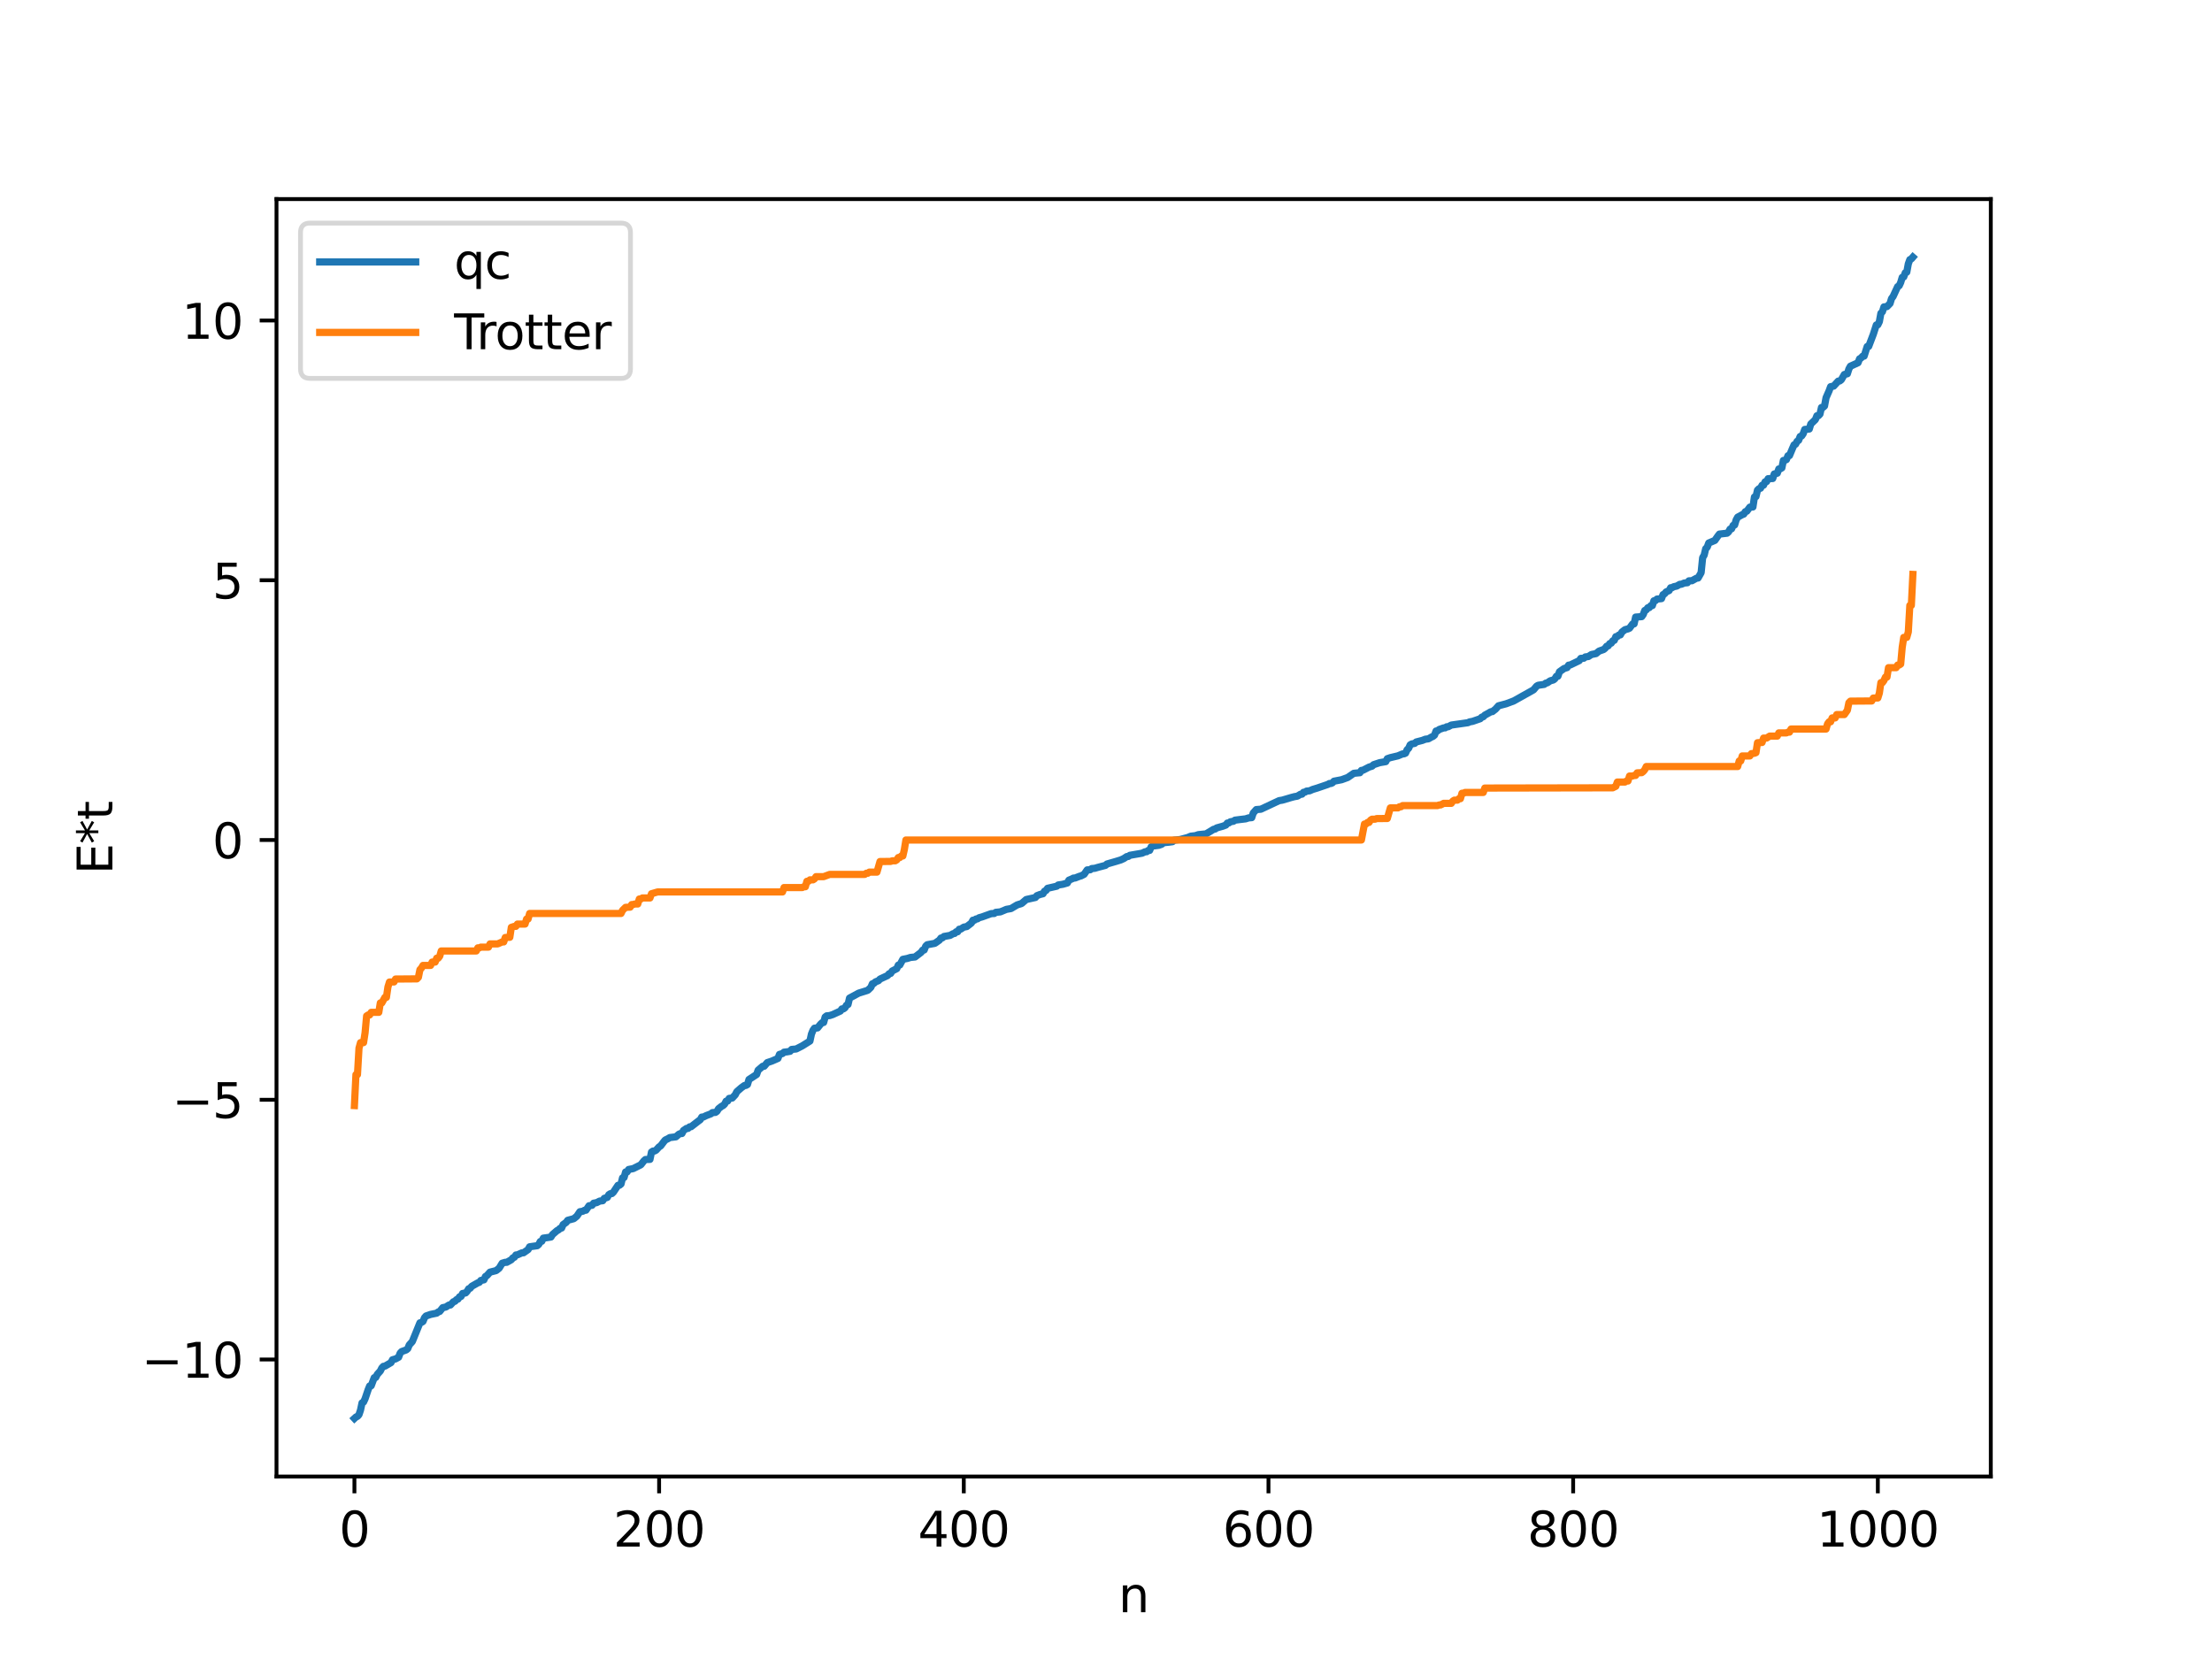 <?xml version="1.0" encoding="utf-8" standalone="no"?>
<!DOCTYPE svg PUBLIC "-//W3C//DTD SVG 1.1//EN"
  "http://www.w3.org/Graphics/SVG/1.1/DTD/svg11.dtd">
<svg xmlns:xlink="http://www.w3.org/1999/xlink" width="460.8pt" height="345.6pt" viewBox="0 0 460.8 345.6" xmlns="http://www.w3.org/2000/svg" version="1.1">
 <defs>
  <style type="text/css">*{stroke-linejoin: round; stroke-linecap: butt}</style>
 </defs>
 <g id="figure_1">
  <g id="patch_1">
   <path d="M 0 345.6 
L 460.8 345.6 
L 460.8 0 
L 0 0 
z
" style="fill: #ffffff"/>
  </g>
  <g id="axes_1">
   <g id="patch_2">
    <path d="M 57.6 307.584 
L 414.72 307.584 
L 414.72 41.472 
L 57.6 41.472 
z
" style="fill: #ffffff"/>
   </g>
   <g id="matplotlib.axis_1">
    <g id="xtick_1">
     <g id="line2d_1">
      <defs>
       <path id="mbcb8b81c34" d="M 0 0 
L 0 3.5 
" style="stroke: #000000; stroke-width: 0.8"/>
      </defs>
      <g>
       <use xlink:href="#mbcb8b81c34" x="73.833" y="307.584" style="stroke: #000000; stroke-width: 0.8"/>
      </g>
     </g>
     <g id="text_1">
      <!-- 0 -->
      <g transform="translate(70.651 322.182) scale(0.1 -0.1)">
       <defs>
        <path id="DejaVuSans-30" d="M 2034 4250 
Q 1547 4250 1301 3770 
Q 1056 3291 1056 2328 
Q 1056 1369 1301 889 
Q 1547 409 2034 409 
Q 2525 409 2770 889 
Q 3016 1369 3016 2328 
Q 3016 3291 2770 3770 
Q 2525 4250 2034 4250 
z
M 2034 4750 
Q 2819 4750 3233 4129 
Q 3647 3509 3647 2328 
Q 3647 1150 3233 529 
Q 2819 -91 2034 -91 
Q 1250 -91 836 529 
Q 422 1150 422 2328 
Q 422 3509 836 4129 
Q 1250 4750 2034 4750 
z
" transform="scale(0.016)"/>
       </defs>
       <use xlink:href="#DejaVuSans-30"/>
      </g>
     </g>
    </g>
    <g id="xtick_2">
     <g id="line2d_2">
      <g>
       <use xlink:href="#mbcb8b81c34" x="137.304" y="307.584" style="stroke: #000000; stroke-width: 0.8"/>
      </g>
     </g>
     <g id="text_2">
      <!-- 200 -->
      <g transform="translate(127.76 322.182) scale(0.1 -0.1)">
       <defs>
        <path id="DejaVuSans-32" d="M 1228 531 
L 3431 531 
L 3431 0 
L 469 0 
L 469 531 
Q 828 903 1448 1529 
Q 2069 2156 2228 2338 
Q 2531 2678 2651 2914 
Q 2772 3150 2772 3378 
Q 2772 3750 2511 3984 
Q 2250 4219 1831 4219 
Q 1534 4219 1204 4116 
Q 875 4013 500 3803 
L 500 4441 
Q 881 4594 1212 4672 
Q 1544 4750 1819 4750 
Q 2544 4750 2975 4387 
Q 3406 4025 3406 3419 
Q 3406 3131 3298 2873 
Q 3191 2616 2906 2266 
Q 2828 2175 2409 1742 
Q 1991 1309 1228 531 
z
" transform="scale(0.016)"/>
       </defs>
       <use xlink:href="#DejaVuSans-32"/>
       <use xlink:href="#DejaVuSans-30" x="63.623"/>
       <use xlink:href="#DejaVuSans-30" x="127.246"/>
      </g>
     </g>
    </g>
    <g id="xtick_3">
     <g id="line2d_3">
      <g>
       <use xlink:href="#mbcb8b81c34" x="200.775" y="307.584" style="stroke: #000000; stroke-width: 0.8"/>
      </g>
     </g>
     <g id="text_3">
      <!-- 400 -->
      <g transform="translate(191.231 322.182) scale(0.1 -0.1)">
       <defs>
        <path id="DejaVuSans-34" d="M 2419 4116 
L 825 1625 
L 2419 1625 
L 2419 4116 
z
M 2253 4666 
L 3047 4666 
L 3047 1625 
L 3713 1625 
L 3713 1100 
L 3047 1100 
L 3047 0 
L 2419 0 
L 2419 1100 
L 313 1100 
L 313 1709 
L 2253 4666 
z
" transform="scale(0.016)"/>
       </defs>
       <use xlink:href="#DejaVuSans-34"/>
       <use xlink:href="#DejaVuSans-30" x="63.623"/>
       <use xlink:href="#DejaVuSans-30" x="127.246"/>
      </g>
     </g>
    </g>
    <g id="xtick_4">
     <g id="line2d_4">
      <g>
       <use xlink:href="#mbcb8b81c34" x="264.246" y="307.584" style="stroke: #000000; stroke-width: 0.8"/>
      </g>
     </g>
     <g id="text_4">
      <!-- 600 -->
      <g transform="translate(254.702 322.182) scale(0.1 -0.1)">
       <defs>
        <path id="DejaVuSans-36" d="M 2113 2584 
Q 1688 2584 1439 2293 
Q 1191 2003 1191 1497 
Q 1191 994 1439 701 
Q 1688 409 2113 409 
Q 2538 409 2786 701 
Q 3034 994 3034 1497 
Q 3034 2003 2786 2293 
Q 2538 2584 2113 2584 
z
M 3366 4563 
L 3366 3988 
Q 3128 4100 2886 4159 
Q 2644 4219 2406 4219 
Q 1781 4219 1451 3797 
Q 1122 3375 1075 2522 
Q 1259 2794 1537 2939 
Q 1816 3084 2150 3084 
Q 2853 3084 3261 2657 
Q 3669 2231 3669 1497 
Q 3669 778 3244 343 
Q 2819 -91 2113 -91 
Q 1303 -91 875 529 
Q 447 1150 447 2328 
Q 447 3434 972 4092 
Q 1497 4750 2381 4750 
Q 2619 4750 2861 4703 
Q 3103 4656 3366 4563 
z
" transform="scale(0.016)"/>
       </defs>
       <use xlink:href="#DejaVuSans-36"/>
       <use xlink:href="#DejaVuSans-30" x="63.623"/>
       <use xlink:href="#DejaVuSans-30" x="127.246"/>
      </g>
     </g>
    </g>
    <g id="xtick_5">
     <g id="line2d_5">
      <g>
       <use xlink:href="#mbcb8b81c34" x="327.717" y="307.584" style="stroke: #000000; stroke-width: 0.8"/>
      </g>
     </g>
     <g id="text_5">
      <!-- 800 -->
      <g transform="translate(318.173 322.182) scale(0.1 -0.1)">
       <defs>
        <path id="DejaVuSans-38" d="M 2034 2216 
Q 1584 2216 1326 1975 
Q 1069 1734 1069 1313 
Q 1069 891 1326 650 
Q 1584 409 2034 409 
Q 2484 409 2743 651 
Q 3003 894 3003 1313 
Q 3003 1734 2745 1975 
Q 2488 2216 2034 2216 
z
M 1403 2484 
Q 997 2584 770 2862 
Q 544 3141 544 3541 
Q 544 4100 942 4425 
Q 1341 4750 2034 4750 
Q 2731 4750 3128 4425 
Q 3525 4100 3525 3541 
Q 3525 3141 3298 2862 
Q 3072 2584 2669 2484 
Q 3125 2378 3379 2068 
Q 3634 1759 3634 1313 
Q 3634 634 3220 271 
Q 2806 -91 2034 -91 
Q 1263 -91 848 271 
Q 434 634 434 1313 
Q 434 1759 690 2068 
Q 947 2378 1403 2484 
z
M 1172 3481 
Q 1172 3119 1398 2916 
Q 1625 2713 2034 2713 
Q 2441 2713 2670 2916 
Q 2900 3119 2900 3481 
Q 2900 3844 2670 4047 
Q 2441 4250 2034 4250 
Q 1625 4250 1398 4047 
Q 1172 3844 1172 3481 
z
" transform="scale(0.016)"/>
       </defs>
       <use xlink:href="#DejaVuSans-38"/>
       <use xlink:href="#DejaVuSans-30" x="63.623"/>
       <use xlink:href="#DejaVuSans-30" x="127.246"/>
      </g>
     </g>
    </g>
    <g id="xtick_6">
     <g id="line2d_6">
      <g>
       <use xlink:href="#mbcb8b81c34" x="391.188" y="307.584" style="stroke: #000000; stroke-width: 0.8"/>
      </g>
     </g>
     <g id="text_6">
      <!-- 1000 -->
      <g transform="translate(378.463 322.182) scale(0.1 -0.1)">
       <defs>
        <path id="DejaVuSans-31" d="M 794 531 
L 1825 531 
L 1825 4091 
L 703 3866 
L 703 4441 
L 1819 4666 
L 2450 4666 
L 2450 531 
L 3481 531 
L 3481 0 
L 794 0 
L 794 531 
z
" transform="scale(0.016)"/>
       </defs>
       <use xlink:href="#DejaVuSans-31"/>
       <use xlink:href="#DejaVuSans-30" x="63.623"/>
       <use xlink:href="#DejaVuSans-30" x="127.246"/>
       <use xlink:href="#DejaVuSans-30" x="190.869"/>
      </g>
     </g>
    </g>
    <g id="text_7">
     <!-- n -->
     <g transform="translate(232.991 335.861) scale(0.1 -0.1)">
      <defs>
       <path id="DejaVuSans-6e" d="M 3513 2113 
L 3513 0 
L 2938 0 
L 2938 2094 
Q 2938 2591 2744 2837 
Q 2550 3084 2163 3084 
Q 1697 3084 1428 2787 
Q 1159 2491 1159 1978 
L 1159 0 
L 581 0 
L 581 3500 
L 1159 3500 
L 1159 2956 
Q 1366 3272 1645 3428 
Q 1925 3584 2291 3584 
Q 2894 3584 3203 3211 
Q 3513 2838 3513 2113 
z
" transform="scale(0.016)"/>
      </defs>
      <use xlink:href="#DejaVuSans-6e"/>
     </g>
    </g>
   </g>
   <g id="matplotlib.axis_2">
    <g id="ytick_1">
     <g id="line2d_7">
      <defs>
       <path id="m7ed0801b91" d="M 0 0 
L -3.5 0 
" style="stroke: #000000; stroke-width: 0.8"/>
      </defs>
      <g>
       <use xlink:href="#m7ed0801b91" x="57.6" y="283.211" style="stroke: #000000; stroke-width: 0.8"/>
      </g>
     </g>
     <g id="text_8">
      <!-- −10 -->
      <g transform="translate(29.495 287.01) scale(0.1 -0.1)">
       <defs>
        <path id="DejaVuSans-2212" d="M 678 2272 
L 4684 2272 
L 4684 1741 
L 678 1741 
L 678 2272 
z
" transform="scale(0.016)"/>
       </defs>
       <use xlink:href="#DejaVuSans-2212"/>
       <use xlink:href="#DejaVuSans-31" x="83.789"/>
       <use xlink:href="#DejaVuSans-30" x="147.412"/>
      </g>
     </g>
    </g>
    <g id="ytick_2">
     <g id="line2d_8">
      <g>
       <use xlink:href="#m7ed0801b91" x="57.6" y="229.099" style="stroke: #000000; stroke-width: 0.8"/>
      </g>
     </g>
     <g id="text_9">
      <!-- −5 -->
      <g transform="translate(35.858 232.899) scale(0.1 -0.1)">
       <defs>
        <path id="DejaVuSans-35" d="M 691 4666 
L 3169 4666 
L 3169 4134 
L 1269 4134 
L 1269 2991 
Q 1406 3038 1543 3061 
Q 1681 3084 1819 3084 
Q 2600 3084 3056 2656 
Q 3513 2228 3513 1497 
Q 3513 744 3044 326 
Q 2575 -91 1722 -91 
Q 1428 -91 1123 -41 
Q 819 9 494 109 
L 494 744 
Q 775 591 1075 516 
Q 1375 441 1709 441 
Q 2250 441 2565 725 
Q 2881 1009 2881 1497 
Q 2881 1984 2565 2268 
Q 2250 2553 1709 2553 
Q 1456 2553 1204 2497 
Q 953 2441 691 2322 
L 691 4666 
z
" transform="scale(0.016)"/>
       </defs>
       <use xlink:href="#DejaVuSans-2212"/>
       <use xlink:href="#DejaVuSans-35" x="83.789"/>
      </g>
     </g>
    </g>
    <g id="ytick_3">
     <g id="line2d_9">
      <g>
       <use xlink:href="#m7ed0801b91" x="57.6" y="174.988" style="stroke: #000000; stroke-width: 0.8"/>
      </g>
     </g>
     <g id="text_10">
      <!-- 0 -->
      <g transform="translate(44.237 178.787) scale(0.1 -0.1)">
       <use xlink:href="#DejaVuSans-30"/>
      </g>
     </g>
    </g>
    <g id="ytick_4">
     <g id="line2d_10">
      <g>
       <use xlink:href="#m7ed0801b91" x="57.6" y="120.877" style="stroke: #000000; stroke-width: 0.8"/>
      </g>
     </g>
     <g id="text_11">
      <!-- 5 -->
      <g transform="translate(44.237 124.676) scale(0.1 -0.1)">
       <use xlink:href="#DejaVuSans-35"/>
      </g>
     </g>
    </g>
    <g id="ytick_5">
     <g id="line2d_11">
      <g>
       <use xlink:href="#m7ed0801b91" x="57.6" y="66.766" style="stroke: #000000; stroke-width: 0.8"/>
      </g>
     </g>
     <g id="text_12">
      <!-- 10 -->
      <g transform="translate(37.875 70.565) scale(0.1 -0.1)">
       <use xlink:href="#DejaVuSans-31"/>
       <use xlink:href="#DejaVuSans-30" x="63.623"/>
      </g>
     </g>
    </g>
    <g id="text_13">
     <!-- E*t -->
     <g transform="translate(23.416 182.148) rotate(-90) scale(0.1 -0.1)">
      <defs>
       <path id="DejaVuSans-45" d="M 628 4666 
L 3578 4666 
L 3578 4134 
L 1259 4134 
L 1259 2753 
L 3481 2753 
L 3481 2222 
L 1259 2222 
L 1259 531 
L 3634 531 
L 3634 0 
L 628 0 
L 628 4666 
z
" transform="scale(0.016)"/>
       <path id="DejaVuSans-2a" d="M 3009 3897 
L 1888 3291 
L 3009 2681 
L 2828 2375 
L 1778 3009 
L 1778 1831 
L 1422 1831 
L 1422 3009 
L 372 2375 
L 191 2681 
L 1313 3291 
L 191 3897 
L 372 4206 
L 1422 3572 
L 1422 4750 
L 1778 4750 
L 1778 3572 
L 2828 4206 
L 3009 3897 
z
" transform="scale(0.016)"/>
       <path id="DejaVuSans-74" d="M 1172 4494 
L 1172 3500 
L 2356 3500 
L 2356 3053 
L 1172 3053 
L 1172 1153 
Q 1172 725 1289 603 
Q 1406 481 1766 481 
L 2356 481 
L 2356 0 
L 1766 0 
Q 1100 0 847 248 
Q 594 497 594 1153 
L 594 3053 
L 172 3053 
L 172 3500 
L 594 3500 
L 594 4494 
L 1172 4494 
z
" transform="scale(0.016)"/>
      </defs>
      <use xlink:href="#DejaVuSans-45"/>
      <use xlink:href="#DejaVuSans-2a" x="63.184"/>
      <use xlink:href="#DejaVuSans-74" x="113.184"/>
     </g>
    </g>
   </g>
   <g id="line2d_12">
    <path d="M 73.833 295.488 
L 74.15 295.194 
L 74.467 295.054 
L 74.785 294.691 
L 75.102 293.745 
L 75.42 292.244 
L 75.737 292.07 
L 76.054 291.379 
L 76.689 289.507 
L 77.006 288.723 
L 77.324 288.684 
L 77.958 286.996 
L 78.276 286.941 
L 78.593 286.307 
L 79.228 285.6 
L 79.545 284.967 
L 79.862 284.635 
L 80.18 284.6 
L 81.449 283.857 
L 81.767 283.26 
L 82.401 283.086 
L 83.036 282.736 
L 83.353 281.9 
L 83.671 281.557 
L 84.623 281.213 
L 84.94 280.948 
L 85.258 280.173 
L 85.892 279.471 
L 87.479 275.568 
L 87.796 275.485 
L 88.114 275.282 
L 88.431 274.509 
L 88.748 274.146 
L 89.7 273.817 
L 90.97 273.553 
L 91.287 273.302 
L 91.605 273.198 
L 92.239 272.404 
L 92.874 272.282 
L 93.509 271.869 
L 93.826 271.857 
L 94.461 271.179 
L 94.778 271.082 
L 95.096 270.738 
L 95.413 270.624 
L 95.73 270.148 
L 96.048 270.069 
L 96.365 269.456 
L 97 269.339 
L 97.317 268.996 
L 97.634 268.471 
L 97.952 268.36 
L 98.269 267.959 
L 99.539 267.239 
L 99.856 267.13 
L 100.173 266.738 
L 100.808 266.617 
L 101.125 265.918 
L 101.443 265.723 
L 102.077 265.011 
L 103.347 264.689 
L 103.981 264.191 
L 104.616 263.151 
L 105.251 262.962 
L 105.568 262.961 
L 106.52 262.423 
L 106.838 262.038 
L 107.155 261.909 
L 107.472 261.436 
L 107.79 261.408 
L 108.742 260.982 
L 109.059 260.978 
L 110.011 260.312 
L 110.329 259.733 
L 110.963 259.636 
L 111.915 259.503 
L 112.233 259.23 
L 112.55 258.635 
L 112.867 258.579 
L 113.185 257.928 
L 114.137 257.797 
L 114.772 257.696 
L 115.089 257.183 
L 116.041 256.36 
L 116.358 256.201 
L 116.676 255.882 
L 116.993 255.825 
L 117.31 255.099 
L 117.945 254.651 
L 118.262 254.213 
L 119.532 253.871 
L 120.167 253.356 
L 120.801 252.423 
L 121.436 252.318 
L 121.753 252.128 
L 122.071 252.104 
L 122.705 251.182 
L 123.34 251.083 
L 123.658 250.65 
L 124.292 250.531 
L 124.927 250.206 
L 125.562 250.129 
L 125.879 249.637 
L 126.514 249.44 
L 126.831 248.872 
L 127.148 248.667 
L 127.466 248.646 
L 127.783 248.352 
L 128.735 246.924 
L 129.053 246.904 
L 129.37 246.643 
L 129.687 245.367 
L 130.005 245.302 
L 130.322 244.143 
L 130.639 244.139 
L 130.957 243.625 
L 131.909 243.438 
L 133.496 242.648 
L 134.13 241.839 
L 134.448 241.55 
L 135.4 241.519 
L 135.717 239.995 
L 136.034 239.784 
L 136.352 239.777 
L 136.669 239.605 
L 137.304 238.911 
L 137.621 238.72 
L 138.256 237.878 
L 138.573 237.492 
L 139.208 237.184 
L 139.525 236.978 
L 140.795 236.821 
L 141.429 236.277 
L 141.747 236.135 
L 142.064 236.131 
L 142.381 235.506 
L 143.016 235.069 
L 143.334 235.064 
L 143.651 234.749 
L 143.968 234.714 
L 145.555 233.486 
L 145.872 233.265 
L 146.19 232.708 
L 146.507 232.703 
L 147.142 232.393 
L 148.094 232.032 
L 148.411 231.775 
L 149.046 231.73 
L 149.363 231.509 
L 149.681 230.966 
L 150.315 230.47 
L 150.633 230.305 
L 150.95 230.006 
L 151.267 229.391 
L 151.585 229.365 
L 151.902 228.816 
L 152.537 228.743 
L 153.172 228.054 
L 153.489 227.423 
L 154.441 226.593 
L 155.076 226.133 
L 155.393 226.108 
L 155.71 225.925 
L 156.028 224.876 
L 157.615 223.836 
L 157.932 222.943 
L 158.884 222.126 
L 159.201 222.114 
L 159.836 221.361 
L 160.788 221.041 
L 162.058 220.489 
L 162.375 219.654 
L 163.01 219.471 
L 163.327 219.186 
L 163.962 219.115 
L 164.596 219.003 
L 164.914 218.617 
L 165.866 218.52 
L 167.135 217.87 
L 168.722 216.872 
L 169.039 215.417 
L 169.357 214.636 
L 169.674 214.189 
L 170.309 214.134 
L 170.943 213.35 
L 171.261 213.043 
L 171.578 213 
L 171.896 211.864 
L 172.213 211.619 
L 172.848 211.559 
L 173.482 211.347 
L 175.069 210.619 
L 175.386 210.169 
L 175.704 210.165 
L 176.021 209.943 
L 176.339 209.397 
L 176.656 209.254 
L 176.973 207.919 
L 178.877 206.888 
L 180.464 206.396 
L 180.781 206.287 
L 181.416 205.684 
L 181.734 204.937 
L 182.051 204.85 
L 182.368 204.544 
L 183.003 204.296 
L 183.32 203.957 
L 183.955 203.663 
L 184.907 203.224 
L 185.224 202.848 
L 185.542 202.782 
L 185.859 202.279 
L 186.811 201.791 
L 187.129 201.051 
L 187.446 201.023 
L 188.081 199.846 
L 189.033 199.656 
L 189.667 199.454 
L 190.62 199.355 
L 191.889 198.386 
L 192.206 197.93 
L 192.524 197.901 
L 192.841 197.102 
L 193.158 196.806 
L 194.745 196.517 
L 195.697 195.851 
L 196.015 195.414 
L 196.332 195.373 
L 196.649 195.085 
L 197.919 194.861 
L 198.553 194.5 
L 198.871 194.448 
L 199.188 194.106 
L 199.505 194.101 
L 199.823 193.576 
L 200.14 193.552 
L 200.775 193.14 
L 201.41 193.017 
L 202.362 192.281 
L 202.679 191.692 
L 202.996 191.69 
L 203.314 191.45 
L 203.631 191.41 
L 203.948 191.186 
L 204.583 191.01 
L 206.487 190.324 
L 207.122 190.295 
L 207.439 190.058 
L 208.391 189.961 
L 209.661 189.434 
L 210.613 189.269 
L 211.882 188.515 
L 212.834 188.207 
L 213.786 187.386 
L 215.691 186.967 
L 216.008 186.587 
L 216.643 186.339 
L 217.277 186.182 
L 217.595 185.645 
L 217.912 185.497 
L 218.229 185.049 
L 220.134 184.613 
L 220.451 184.359 
L 221.403 184.211 
L 222.355 183.936 
L 222.672 183.353 
L 223.307 183.088 
L 223.624 182.919 
L 223.942 182.913 
L 224.894 182.542 
L 225.211 182.459 
L 225.846 182.132 
L 226.481 181.217 
L 227.115 181.185 
L 227.433 180.938 
L 228.067 180.881 
L 228.702 180.69 
L 230.289 180.272 
L 230.606 179.987 
L 232.51 179.436 
L 233.462 179.144 
L 234.097 178.857 
L 234.732 178.438 
L 235.049 178.412 
L 235.367 178.177 
L 236.001 178.066 
L 237.905 177.737 
L 238.54 177.439 
L 238.858 177.43 
L 239.175 177.18 
L 239.492 177.157 
L 239.81 176.413 
L 240.127 176.253 
L 241.396 176.089 
L 242.031 175.866 
L 242.348 175.555 
L 243.618 175.427 
L 244.253 175.339 
L 244.57 175.032 
L 245.839 174.885 
L 247.426 174.464 
L 248.061 174.194 
L 249.013 174.088 
L 249.648 173.873 
L 251.234 173.712 
L 252.186 173.147 
L 252.821 172.75 
L 253.139 172.704 
L 253.456 172.472 
L 254.725 172.117 
L 255.36 171.877 
L 255.677 171.458 
L 255.995 171.434 
L 256.312 171.193 
L 256.947 171.083 
L 257.264 170.855 
L 258.216 170.732 
L 259.486 170.581 
L 260.12 170.378 
L 260.755 170.329 
L 261.072 169.367 
L 261.707 168.65 
L 262.659 168.574 
L 266.467 166.79 
L 267.102 166.689 
L 269.006 166.129 
L 269.641 165.963 
L 270.276 165.851 
L 270.91 165.46 
L 271.228 165.443 
L 271.545 165.049 
L 271.862 165.009 
L 272.18 164.801 
L 272.815 164.74 
L 273.449 164.456 
L 274.401 164.168 
L 276.623 163.407 
L 276.94 163.222 
L 277.258 163.219 
L 277.575 163.072 
L 277.892 162.737 
L 279.479 162.432 
L 280.748 161.968 
L 282.018 161.095 
L 282.97 160.999 
L 283.287 160.974 
L 283.605 160.491 
L 283.922 160.459 
L 285.191 159.803 
L 285.826 159.606 
L 286.143 159.3 
L 287.413 158.877 
L 288.682 158.661 
L 289 158.049 
L 289.634 157.831 
L 291.221 157.455 
L 292.173 157.056 
L 292.491 157.039 
L 292.808 156.89 
L 293.125 156.181 
L 293.443 155.887 
L 293.76 155.176 
L 294.077 154.983 
L 294.712 154.857 
L 295.029 154.566 
L 296.299 154.24 
L 296.934 153.989 
L 297.568 153.91 
L 298.203 153.541 
L 298.52 153.403 
L 298.838 153.137 
L 299.155 152.282 
L 299.472 152.252 
L 299.79 151.971 
L 300.742 151.633 
L 301.059 151.624 
L 301.377 151.397 
L 301.694 151.394 
L 302.329 151.045 
L 305.82 150.548 
L 306.137 150.384 
L 306.772 150.27 
L 308.358 149.722 
L 308.676 149.398 
L 308.993 149.311 
L 309.31 148.982 
L 310.262 148.45 
L 310.58 148.266 
L 310.897 148.238 
L 311.532 147.738 
L 312.167 147.03 
L 313.753 146.611 
L 315.34 146.017 
L 319.466 143.703 
L 320.1 142.947 
L 320.418 142.755 
L 321.687 142.57 
L 322.005 142.316 
L 322.322 142.254 
L 322.957 141.822 
L 323.591 141.653 
L 323.909 141.398 
L 324.226 140.877 
L 324.543 140.867 
L 324.861 139.949 
L 325.813 139.27 
L 326.448 139.072 
L 326.765 138.566 
L 327.082 138.538 
L 328.986 137.622 
L 329.304 137.154 
L 329.939 137.117 
L 330.256 136.85 
L 330.891 136.763 
L 331.525 136.347 
L 332.477 136.156 
L 333.112 135.638 
L 334.064 135.303 
L 334.381 135.042 
L 334.699 134.624 
L 335.016 134.545 
L 335.334 134.074 
L 335.651 133.98 
L 335.968 133.502 
L 336.286 133.391 
L 336.603 132.629 
L 336.92 132.596 
L 337.238 132.286 
L 337.555 132.253 
L 337.872 131.675 
L 338.507 131.175 
L 339.142 131.005 
L 339.459 130.859 
L 340.094 130 
L 340.411 129.967 
L 340.729 128.551 
L 341.998 128.455 
L 342.315 128.012 
L 342.633 127.173 
L 342.95 127.04 
L 343.267 126.61 
L 343.585 126.577 
L 343.902 126.176 
L 344.22 126.15 
L 344.537 125.156 
L 344.854 125.123 
L 345.172 124.801 
L 346.124 124.702 
L 346.441 123.869 
L 346.758 123.712 
L 347.076 123.312 
L 347.71 123.023 
L 348.028 122.439 
L 348.345 122.414 
L 348.662 122.226 
L 349.297 122.09 
L 349.932 121.726 
L 350.249 121.712 
L 350.884 121.447 
L 351.519 121.393 
L 351.836 121 
L 352.471 120.974 
L 353.423 120.44 
L 353.74 120.412 
L 354.375 119.294 
L 354.692 116.167 
L 355.01 115.642 
L 355.327 114.308 
L 355.644 113.983 
L 355.962 113.118 
L 357.231 112.581 
L 357.866 111.674 
L 358.183 111.261 
L 359.77 111.077 
L 360.087 110.809 
L 360.405 110.225 
L 360.722 110.159 
L 361.039 109.451 
L 361.357 109.36 
L 361.674 108.309 
L 361.991 107.738 
L 362.943 107.214 
L 363.261 107.098 
L 363.578 106.593 
L 363.896 106.497 
L 364.53 105.644 
L 365.165 105.612 
L 365.482 103.532 
L 365.8 103.45 
L 366.117 102.109 
L 366.434 101.805 
L 366.752 101.708 
L 367.069 101.095 
L 367.386 101.068 
L 367.704 100.366 
L 368.021 100.321 
L 368.339 99.718 
L 369.291 99.684 
L 369.608 98.737 
L 370.243 98.578 
L 370.56 97.69 
L 370.877 97.662 
L 371.195 97.468 
L 371.512 95.918 
L 371.829 95.892 
L 372.147 95.741 
L 372.464 94.937 
L 372.781 94.911 
L 373.416 93.395 
L 373.734 92.675 
L 374.051 92.535 
L 374.368 91.94 
L 374.686 91.733 
L 375.003 90.932 
L 375.32 90.814 
L 375.638 90.353 
L 375.955 89.46 
L 376.907 89.371 
L 377.224 88.327 
L 378.177 87.409 
L 378.494 86.611 
L 378.811 86.604 
L 379.129 86.268 
L 379.446 84.888 
L 379.763 84.868 
L 380.081 84.578 
L 380.398 82.862 
L 381.033 81.416 
L 381.35 80.551 
L 381.985 80.435 
L 382.937 79.393 
L 383.254 79.359 
L 383.572 79.118 
L 384.206 78.013 
L 384.841 77.864 
L 385.158 76.86 
L 385.476 76.287 
L 387.062 75.567 
L 387.38 74.75 
L 387.697 74.571 
L 388.015 74.213 
L 388.332 74.187 
L 388.967 72.187 
L 389.284 72.161 
L 390.236 69.663 
L 390.871 67.696 
L 391.188 67.662 
L 391.505 67.007 
L 391.823 65.264 
L 392.14 64.944 
L 392.458 63.931 
L 393.092 63.87 
L 393.727 63.217 
L 394.044 62.188 
L 394.362 61.768 
L 395.314 59.711 
L 395.631 59.525 
L 395.948 58.846 
L 396.266 57.782 
L 396.583 57.685 
L 396.9 56.82 
L 397.218 56.691 
L 397.535 54.964 
L 397.853 54.086 
L 398.17 53.931 
L 398.487 53.568 
L 398.487 53.568 
" clip-path="url(#pfbd3db894a)" style="fill: none; stroke: #1f77b4; stroke-width: 1.5; stroke-linecap: square"/>
   </g>
   <g id="line2d_13">
    <path d="M 73.833 230.316 
L 74.15 223.86 
L 74.467 223.86 
L 74.785 218.341 
L 75.102 217.195 
L 75.737 217.195 
L 76.054 215.13 
L 76.372 211.644 
L 76.689 211.43 
L 77.006 211.43 
L 77.324 210.891 
L 78.91 210.891 
L 79.228 208.924 
L 79.545 208.924 
L 80.18 207.773 
L 80.497 207.773 
L 80.815 205.598 
L 81.132 204.574 
L 82.084 204.557 
L 82.401 203.951 
L 86.844 203.917 
L 87.162 203.585 
L 87.479 202.009 
L 87.796 201.661 
L 88.114 201.115 
L 89.7 201.115 
L 90.018 200.418 
L 90.653 200.418 
L 90.97 199.609 
L 91.287 199.609 
L 91.605 199.187 
L 91.922 198.102 
L 99.221 198.102 
L 99.539 197.456 
L 99.856 197.456 
L 100.173 197.303 
L 101.76 197.303 
L 102.077 196.633 
L 103.664 196.633 
L 104.616 196.22 
L 104.934 196.22 
L 105.251 195.301 
L 106.203 195.255 
L 106.52 193.181 
L 107.155 192.976 
L 107.472 192.976 
L 107.79 192.499 
L 109.377 192.499 
L 109.694 191.451 
L 110.011 191.451 
L 110.329 190.293 
L 129.37 190.293 
L 129.687 189.635 
L 130.322 189.017 
L 131.274 188.977 
L 131.591 188.439 
L 131.909 188.439 
L 132.226 188.316 
L 132.861 188.316 
L 133.178 187.28 
L 133.496 187.28 
L 133.813 187.063 
L 135.4 187.063 
L 135.717 186.179 
L 136.986 185.81 
L 163.01 185.81 
L 163.327 184.893 
L 167.135 184.893 
L 167.453 184.726 
L 167.77 184.726 
L 168.087 183.591 
L 168.405 183.591 
L 168.722 183.288 
L 169.357 183.288 
L 169.674 183.093 
L 169.991 182.624 
L 171.578 182.624 
L 172.848 182.154 
L 180.147 182.154 
L 180.464 181.913 
L 180.781 181.913 
L 181.099 181.677 
L 182.686 181.677 
L 183.32 179.471 
L 185.542 179.451 
L 185.859 179.323 
L 186.494 179.323 
L 186.811 179.13 
L 187.129 178.644 
L 187.446 178.644 
L 187.763 178.316 
L 188.081 178.316 
L 188.398 176.944 
L 188.715 174.988 
L 283.605 174.988 
L 284.239 171.661 
L 284.557 171.661 
L 284.874 171.332 
L 285.191 171.332 
L 285.509 170.847 
L 285.826 170.653 
L 286.461 170.653 
L 286.778 170.525 
L 289 170.506 
L 289.634 168.3 
L 291.221 168.3 
L 291.539 168.063 
L 291.856 168.063 
L 292.173 167.822 
L 299.472 167.822 
L 299.79 167.682 
L 300.107 167.682 
L 300.742 167.352 
L 302.329 167.352 
L 302.646 166.884 
L 302.963 166.688 
L 303.598 166.688 
L 303.915 166.385 
L 304.233 166.385 
L 304.55 165.251 
L 304.867 165.251 
L 305.185 165.083 
L 308.993 165.083 
L 309.31 164.166 
L 335.968 164.116 
L 336.603 163.797 
L 336.92 162.914 
L 338.507 162.914 
L 338.824 162.697 
L 339.142 162.697 
L 339.459 161.661 
L 340.094 161.661 
L 340.411 161.538 
L 340.729 161.538 
L 341.046 160.999 
L 341.998 160.96 
L 342.315 160.72 
L 342.633 160.341 
L 342.95 159.683 
L 361.991 159.683 
L 362.309 158.526 
L 362.626 158.526 
L 362.943 157.478 
L 364.53 157.478 
L 364.848 157 
L 365.482 156.918 
L 365.8 156.795 
L 366.117 154.721 
L 367.069 154.675 
L 367.386 153.756 
L 368.021 153.756 
L 368.656 153.344 
L 370.243 153.344 
L 370.56 152.674 
L 372.147 152.674 
L 372.464 152.521 
L 372.781 152.521 
L 373.099 151.874 
L 380.398 151.874 
L 380.715 150.79 
L 381.033 150.368 
L 381.35 150.368 
L 381.667 149.558 
L 382.302 149.558 
L 382.62 148.861 
L 384.206 148.861 
L 384.841 147.967 
L 385.158 146.392 
L 385.476 146.06 
L 389.919 146.025 
L 390.236 145.42 
L 391.188 145.402 
L 391.505 144.378 
L 391.823 142.204 
L 392.14 142.204 
L 392.458 141.764 
L 392.775 141.052 
L 393.092 141.052 
L 393.41 139.086 
L 394.996 139.086 
L 395.314 138.546 
L 395.631 138.546 
L 395.948 138.332 
L 396.266 134.847 
L 396.583 132.782 
L 397.218 132.782 
L 397.535 131.635 
L 397.853 126.117 
L 398.17 126.117 
L 398.487 119.661 
L 398.487 119.661 
" clip-path="url(#pfbd3db894a)" style="fill: none; stroke: #ff7f0e; stroke-width: 1.5; stroke-linecap: square"/>
   </g>
   <g id="patch_3">
    <path d="M 57.6 307.584 
L 57.6 41.472 
" style="fill: none; stroke: #000000; stroke-width: 0.8; stroke-linejoin: miter; stroke-linecap: square"/>
   </g>
   <g id="patch_4">
    <path d="M 414.72 307.584 
L 414.72 41.472 
" style="fill: none; stroke: #000000; stroke-width: 0.8; stroke-linejoin: miter; stroke-linecap: square"/>
   </g>
   <g id="patch_5">
    <path d="M 57.6 307.584 
L 414.72 307.584 
" style="fill: none; stroke: #000000; stroke-width: 0.8; stroke-linejoin: miter; stroke-linecap: square"/>
   </g>
   <g id="patch_6">
    <path d="M 57.6 41.472 
L 414.72 41.472 
" style="fill: none; stroke: #000000; stroke-width: 0.8; stroke-linejoin: miter; stroke-linecap: square"/>
   </g>
   <g id="legend_1">
    <g id="patch_7">
     <path d="M 64.6 78.828 
L 129.342 78.828 
Q 131.342 78.828 131.342 76.828 
L 131.342 48.472 
Q 131.342 46.472 129.342 46.472 
L 64.6 46.472 
Q 62.6 46.472 62.6 48.472 
L 62.6 76.828 
Q 62.6 78.828 64.6 78.828 
z
" style="fill: #ffffff; opacity: 0.8; stroke: #cccccc; stroke-linejoin: miter"/>
    </g>
    <g id="line2d_14">
     <path d="M 66.6 54.57 
L 76.6 54.57 
L 86.6 54.57 
" style="fill: none; stroke: #1f77b4; stroke-width: 1.5; stroke-linecap: square"/>
    </g>
    <g id="text_14">
     <!-- qc -->
     <g transform="translate(94.6 58.07) scale(0.1 -0.1)">
      <defs>
       <path id="DejaVuSans-71" d="M 947 1747 
Q 947 1113 1208 752 
Q 1469 391 1925 391 
Q 2381 391 2643 752 
Q 2906 1113 2906 1747 
Q 2906 2381 2643 2742 
Q 2381 3103 1925 3103 
Q 1469 3103 1208 2742 
Q 947 2381 947 1747 
z
M 2906 525 
Q 2725 213 2448 61 
Q 2172 -91 1784 -91 
Q 1150 -91 751 415 
Q 353 922 353 1747 
Q 353 2572 751 3078 
Q 1150 3584 1784 3584 
Q 2172 3584 2448 3432 
Q 2725 3281 2906 2969 
L 2906 3500 
L 3481 3500 
L 3481 -1331 
L 2906 -1331 
L 2906 525 
z
" transform="scale(0.016)"/>
       <path id="DejaVuSans-63" d="M 3122 3366 
L 3122 2828 
Q 2878 2963 2633 3030 
Q 2388 3097 2138 3097 
Q 1578 3097 1268 2742 
Q 959 2388 959 1747 
Q 959 1106 1268 751 
Q 1578 397 2138 397 
Q 2388 397 2633 464 
Q 2878 531 3122 666 
L 3122 134 
Q 2881 22 2623 -34 
Q 2366 -91 2075 -91 
Q 1284 -91 818 406 
Q 353 903 353 1747 
Q 353 2603 823 3093 
Q 1294 3584 2113 3584 
Q 2378 3584 2631 3529 
Q 2884 3475 3122 3366 
z
" transform="scale(0.016)"/>
      </defs>
      <use xlink:href="#DejaVuSans-71"/>
      <use xlink:href="#DejaVuSans-63" x="63.477"/>
     </g>
    </g>
    <g id="line2d_15">
     <path d="M 66.6 69.249 
L 76.6 69.249 
L 86.6 69.249 
" style="fill: none; stroke: #ff7f0e; stroke-width: 1.5; stroke-linecap: square"/>
    </g>
    <g id="text_15">
     <!-- Trotter -->
     <g transform="translate(94.6 72.749) scale(0.1 -0.1)">
      <defs>
       <path id="DejaVuSans-54" d="M -19 4666 
L 3928 4666 
L 3928 4134 
L 2272 4134 
L 2272 0 
L 1638 0 
L 1638 4134 
L -19 4134 
L -19 4666 
z
" transform="scale(0.016)"/>
       <path id="DejaVuSans-72" d="M 2631 2963 
Q 2534 3019 2420 3045 
Q 2306 3072 2169 3072 
Q 1681 3072 1420 2755 
Q 1159 2438 1159 1844 
L 1159 0 
L 581 0 
L 581 3500 
L 1159 3500 
L 1159 2956 
Q 1341 3275 1631 3429 
Q 1922 3584 2338 3584 
Q 2397 3584 2469 3576 
Q 2541 3569 2628 3553 
L 2631 2963 
z
" transform="scale(0.016)"/>
       <path id="DejaVuSans-6f" d="M 1959 3097 
Q 1497 3097 1228 2736 
Q 959 2375 959 1747 
Q 959 1119 1226 758 
Q 1494 397 1959 397 
Q 2419 397 2687 759 
Q 2956 1122 2956 1747 
Q 2956 2369 2687 2733 
Q 2419 3097 1959 3097 
z
M 1959 3584 
Q 2709 3584 3137 3096 
Q 3566 2609 3566 1747 
Q 3566 888 3137 398 
Q 2709 -91 1959 -91 
Q 1206 -91 779 398 
Q 353 888 353 1747 
Q 353 2609 779 3096 
Q 1206 3584 1959 3584 
z
" transform="scale(0.016)"/>
       <path id="DejaVuSans-65" d="M 3597 1894 
L 3597 1613 
L 953 1613 
Q 991 1019 1311 708 
Q 1631 397 2203 397 
Q 2534 397 2845 478 
Q 3156 559 3463 722 
L 3463 178 
Q 3153 47 2828 -22 
Q 2503 -91 2169 -91 
Q 1331 -91 842 396 
Q 353 884 353 1716 
Q 353 2575 817 3079 
Q 1281 3584 2069 3584 
Q 2775 3584 3186 3129 
Q 3597 2675 3597 1894 
z
M 3022 2063 
Q 3016 2534 2758 2815 
Q 2500 3097 2075 3097 
Q 1594 3097 1305 2825 
Q 1016 2553 972 2059 
L 3022 2063 
z
" transform="scale(0.016)"/>
      </defs>
      <use xlink:href="#DejaVuSans-54"/>
      <use xlink:href="#DejaVuSans-72" x="46.334"/>
      <use xlink:href="#DejaVuSans-6f" x="85.197"/>
      <use xlink:href="#DejaVuSans-74" x="146.379"/>
      <use xlink:href="#DejaVuSans-74" x="185.588"/>
      <use xlink:href="#DejaVuSans-65" x="224.797"/>
      <use xlink:href="#DejaVuSans-72" x="286.32"/>
     </g>
    </g>
   </g>
  </g>
 </g>
 <defs>
  <clipPath id="pfbd3db894a">
   <rect x="57.6" y="41.472" width="357.12" height="266.112"/>
  </clipPath>
 </defs>
</svg>
